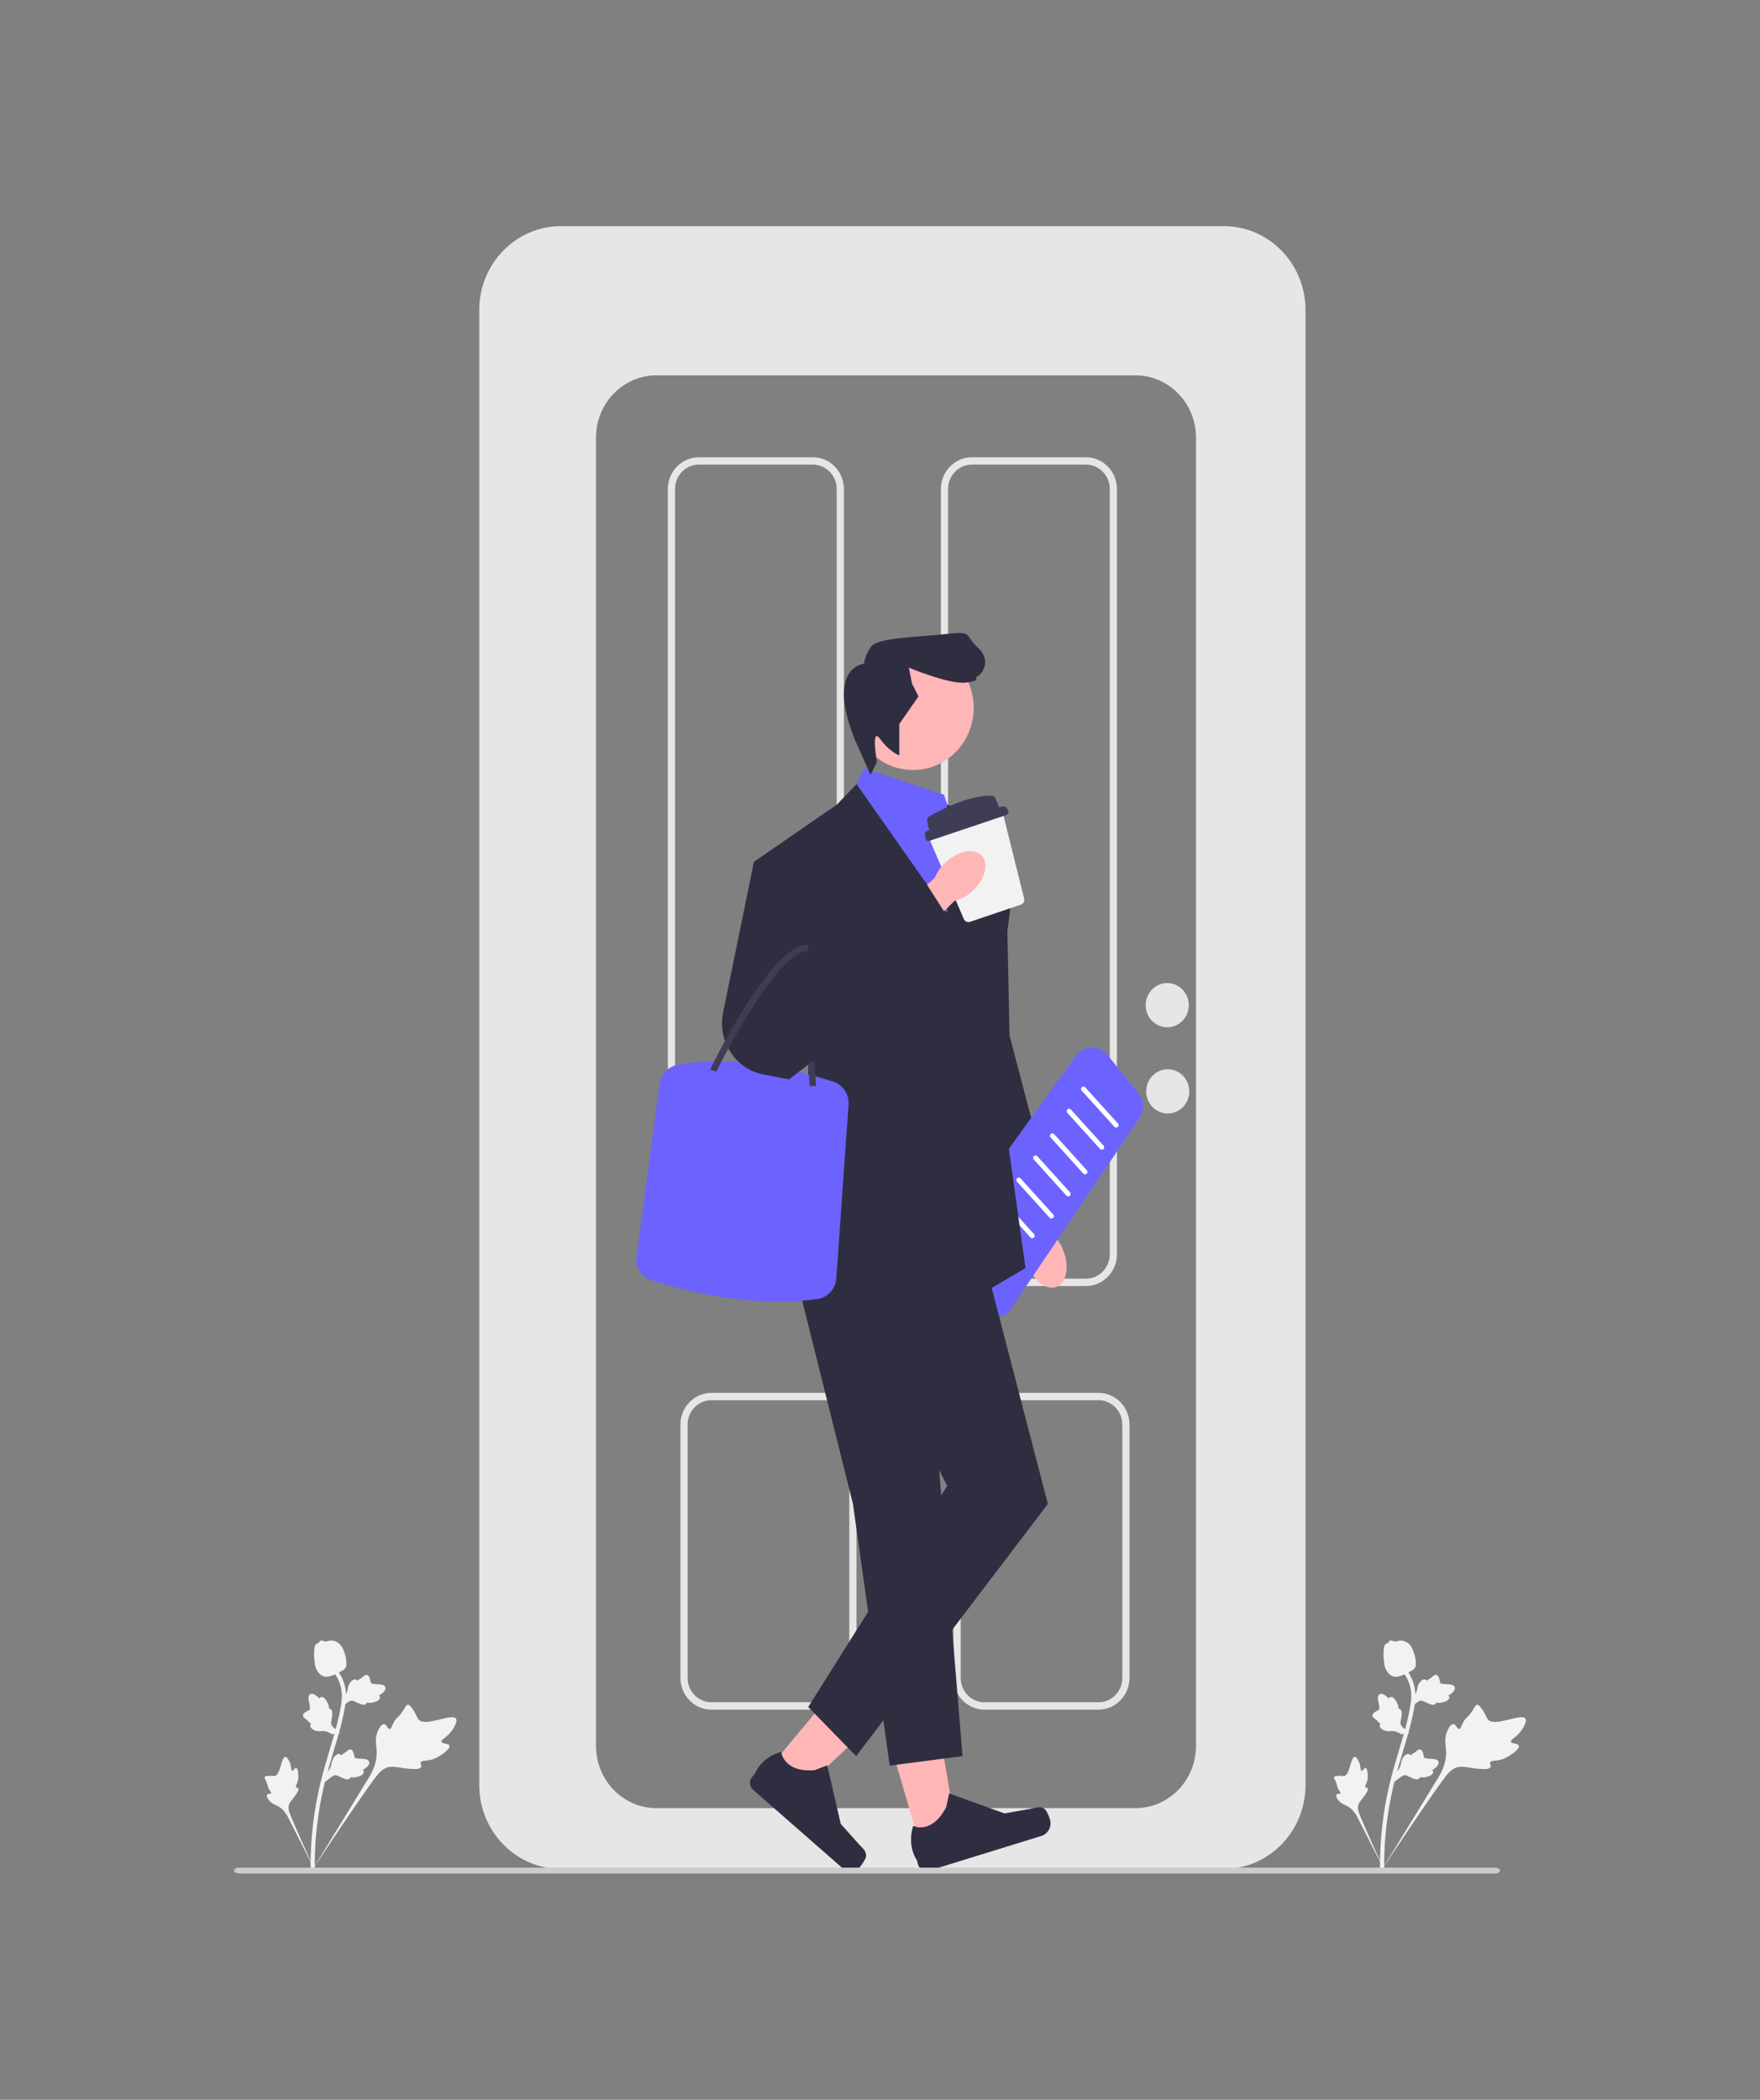 <svg width="109" height="130" viewBox="0 0 109 130" fill="none" xmlns="http://www.w3.org/2000/svg">
<rect x="0" y="0" width="109" height="130" fill="#808080" stroke="none"/>
<g clip-path="url(#clip0_5_1194)">
<path d="M94.064 108.076C94.012 107.911 93.613 107.983 93.575 107.836C93.537 107.689 93.919 107.566 94.213 107.151C94.266 107.077 94.599 106.606 94.471 106.408C94.229 106.032 92.542 106.967 92.138 106.443C92.049 106.327 92.012 106.13 91.747 105.762C91.642 105.616 91.575 105.545 91.494 105.547C91.379 105.55 91.338 105.697 91.159 105.963C90.888 106.362 90.791 106.312 90.613 106.638C90.481 106.881 90.466 107.036 90.371 107.045C90.236 107.058 90.18 106.756 90.016 106.744C89.848 106.732 89.68 107.031 89.596 107.264C89.44 107.702 89.537 108.036 89.558 108.369C89.582 108.732 89.527 109.262 89.143 109.943L85.52 115.858C86.298 114.652 88.507 111.364 89.396 110.157C89.653 109.809 89.929 109.46 90.354 109.394C90.763 109.331 91.26 109.538 91.955 109.526C92.036 109.525 92.262 109.518 92.317 109.395C92.362 109.294 92.249 109.205 92.29 109.11C92.346 108.982 92.593 109.037 92.93 108.952C93.168 108.892 93.33 108.793 93.469 108.708C93.51 108.683 94.134 108.295 94.064 108.076Z" fill="#F2F2F2"/>
<path d="M84.577 109.457C84.483 109.436 84.403 109.657 84.321 109.634C84.24 109.611 84.291 109.383 84.177 109.115C84.157 109.067 84.028 108.764 83.896 108.771C83.646 108.784 83.607 109.903 83.239 109.955C83.158 109.966 83.053 109.928 82.801 109.955C82.7 109.965 82.647 109.979 82.625 110.02C82.593 110.079 82.651 110.142 82.727 110.309C82.84 110.56 82.788 110.594 82.893 110.778C82.971 110.914 83.041 110.967 83.018 111.018C82.985 111.089 82.825 111.03 82.772 111.109C82.717 111.19 82.812 111.361 82.899 111.47C83.064 111.675 83.252 111.723 83.418 111.808C83.598 111.901 83.836 112.082 84.051 112.471L85.838 116C85.486 115.261 84.548 113.201 84.227 112.406C84.135 112.176 84.047 111.936 84.138 111.704C84.225 111.48 84.468 111.289 84.663 110.936C84.686 110.895 84.748 110.779 84.705 110.716C84.669 110.664 84.595 110.696 84.561 110.648C84.515 110.583 84.613 110.474 84.67 110.28C84.71 110.143 84.709 110.033 84.708 109.939C84.708 109.911 84.703 109.485 84.577 109.457Z" fill="#F2F2F2"/>
<path d="M86.36 110.318L86.416 109.786L86.451 109.753C86.61 109.598 86.71 109.435 86.748 109.266C86.754 109.24 86.758 109.212 86.763 109.185C86.781 109.076 86.805 108.94 86.907 108.799C86.965 108.72 87.116 108.542 87.273 108.604C87.315 108.621 87.344 108.649 87.364 108.678C87.368 108.673 87.374 108.668 87.379 108.662C87.447 108.595 87.494 108.57 87.54 108.547C87.575 108.528 87.611 108.51 87.672 108.459C87.699 108.437 87.72 108.418 87.738 108.401C87.793 108.351 87.864 108.292 87.96 108.315C88.062 108.344 88.097 108.443 88.12 108.51C88.162 108.627 88.174 108.708 88.183 108.762C88.186 108.782 88.189 108.804 88.192 108.811C88.214 108.869 88.495 108.884 88.6 108.89C88.837 108.903 89.042 108.914 89.092 109.081C89.127 109.2 89.053 109.33 88.866 109.477C88.808 109.523 88.749 109.554 88.699 109.578C88.73 109.608 88.755 109.649 88.756 109.706C88.76 109.838 88.627 109.94 88.361 110.009C88.295 110.026 88.207 110.049 88.091 110.043C88.036 110.04 87.988 110.032 87.947 110.024C87.941 110.048 87.93 110.072 87.91 110.096C87.851 110.165 87.755 110.183 87.626 110.144C87.483 110.103 87.37 110.047 87.27 109.999C87.183 109.956 87.108 109.92 87.045 109.91C86.928 109.893 86.819 109.967 86.688 110.066L86.36 110.318Z" fill="#F2F2F2"/>
<path d="M87.295 107.29L86.779 107.369L86.739 107.343C86.553 107.224 86.373 107.167 86.205 107.173C86.178 107.173 86.151 107.176 86.124 107.178C86.016 107.187 85.882 107.199 85.723 107.133C85.634 107.096 85.428 106.991 85.447 106.82C85.451 106.774 85.471 106.738 85.494 106.711C85.488 106.707 85.481 106.704 85.475 106.7C85.394 106.65 85.359 106.609 85.325 106.57C85.299 106.54 85.272 106.509 85.209 106.461C85.181 106.44 85.157 106.423 85.137 106.41C85.076 106.368 85.002 106.313 85 106.212C85.001 106.104 85.086 106.044 85.142 106.004C85.243 105.933 85.316 105.9 85.365 105.878C85.383 105.87 85.403 105.861 85.409 105.856C85.457 105.819 85.4 105.538 85.38 105.431C85.332 105.193 85.291 104.987 85.435 104.896C85.538 104.83 85.68 104.871 85.866 105.019C85.924 105.065 85.969 105.115 86.004 105.159C86.025 105.121 86.057 105.085 86.11 105.07C86.234 105.033 86.364 105.138 86.496 105.384C86.529 105.445 86.573 105.527 86.597 105.644C86.609 105.699 86.613 105.749 86.615 105.791C86.639 105.791 86.666 105.796 86.693 105.81C86.773 105.851 86.814 105.941 86.81 106.079C86.808 106.231 86.784 106.357 86.763 106.469C86.745 106.566 86.73 106.649 86.737 106.714C86.751 106.835 86.848 106.924 86.975 107.029L87.295 107.29Z" fill="#F2F2F2"/>
<path d="M87.365 105.702L87.421 105.17L87.456 105.137C87.615 104.982 87.715 104.818 87.752 104.65C87.758 104.623 87.763 104.596 87.767 104.569C87.786 104.459 87.809 104.323 87.912 104.182C87.969 104.104 88.121 103.926 88.278 103.988C88.32 104.004 88.348 104.032 88.368 104.062C88.373 104.057 88.378 104.052 88.384 104.046C88.451 103.979 88.499 103.954 88.544 103.93C88.579 103.912 88.615 103.893 88.676 103.843C88.703 103.821 88.725 103.801 88.743 103.785C88.798 103.734 88.868 103.676 88.964 103.699C89.066 103.728 89.101 103.827 89.124 103.893C89.166 104.011 89.179 104.092 89.187 104.146C89.19 104.165 89.194 104.188 89.196 104.195C89.219 104.252 89.499 104.267 89.605 104.274C89.842 104.287 90.047 104.298 90.096 104.465C90.132 104.584 90.058 104.713 89.871 104.861C89.812 104.907 89.754 104.938 89.703 104.962C89.734 104.992 89.759 105.033 89.761 105.089C89.764 105.222 89.631 105.324 89.366 105.393C89.3 105.41 89.211 105.433 89.095 105.427C89.04 105.424 88.993 105.416 88.952 105.408C88.946 105.431 88.934 105.456 88.914 105.48C88.855 105.549 88.76 105.567 88.63 105.528C88.487 105.487 88.374 105.431 88.275 105.382C88.188 105.34 88.113 105.304 88.05 105.294C87.933 105.277 87.823 105.351 87.692 105.45L87.365 105.702Z" fill="#F2F2F2"/>
<path d="M85.692 115.888L85.601 115.795L85.474 115.782C85.474 115.769 85.474 115.741 85.473 115.696C85.468 115.452 85.453 114.707 85.554 113.564C85.624 112.765 85.742 111.955 85.904 111.155C86.067 110.353 86.235 109.757 86.371 109.277C86.473 108.916 86.576 108.573 86.677 108.239C86.945 107.347 87.199 106.504 87.356 105.542C87.391 105.327 87.464 104.881 87.314 104.353C87.228 104.047 87.079 103.759 86.873 103.498L87.073 103.333C87.3 103.622 87.464 103.941 87.561 104.28C87.726 104.865 87.647 105.352 87.609 105.586C87.449 106.564 87.193 107.415 86.921 108.316C86.821 108.649 86.719 108.99 86.617 109.351C86.483 109.825 86.316 110.417 86.156 111.208C85.995 111.999 85.879 112.799 85.809 113.587C85.709 114.717 85.724 115.45 85.729 115.691C85.732 115.819 85.732 115.846 85.692 115.888Z" fill="#F2F2F2"/>
<path d="M86.326 103.8C86.315 103.798 86.305 103.795 86.295 103.792C86.084 103.732 85.915 103.556 85.793 103.27C85.735 103.135 85.722 102.993 85.695 102.711C85.69 102.667 85.672 102.447 85.695 102.155C85.71 101.964 85.73 101.887 85.78 101.827C85.837 101.76 85.912 101.722 85.993 101.702C85.995 101.677 86.003 101.652 86.019 101.629C86.085 101.532 86.195 101.572 86.255 101.593C86.285 101.604 86.323 101.618 86.365 101.625C86.431 101.637 86.471 101.625 86.531 101.607C86.588 101.59 86.66 101.569 86.759 101.571C86.954 101.573 87.098 101.663 87.145 101.693C87.396 101.847 87.482 102.093 87.582 102.378C87.602 102.435 87.668 102.642 87.684 102.907C87.695 103.099 87.67 103.178 87.642 103.234C87.585 103.349 87.497 103.403 87.278 103.515C87.05 103.633 86.936 103.692 86.842 103.723C86.624 103.793 86.487 103.837 86.326 103.8Z" fill="#F2F2F2"/>
<path d="M27.834 108.076C27.781 107.911 27.382 107.983 27.344 107.836C27.306 107.689 27.688 107.566 27.982 107.151C28.035 107.077 28.368 106.606 28.24 106.408C27.998 106.032 26.311 106.967 25.907 106.443C25.818 106.327 25.781 106.13 25.517 105.762C25.411 105.616 25.344 105.545 25.263 105.547C25.149 105.55 25.108 105.697 24.928 105.963C24.658 106.362 24.56 106.312 24.383 106.638C24.25 106.881 24.235 107.036 24.14 107.045C24.005 107.058 23.949 106.756 23.785 106.744C23.617 106.732 23.449 107.031 23.365 107.264C23.209 107.702 23.306 108.036 23.327 108.369C23.351 108.732 23.296 109.262 22.912 109.943L19.29 115.858C20.068 114.652 22.276 111.364 23.165 110.157C23.422 109.809 23.698 109.46 24.123 109.394C24.532 109.331 25.03 109.538 25.724 109.526C25.805 109.525 26.031 109.518 26.086 109.395C26.131 109.294 26.019 109.205 26.06 109.11C26.115 108.982 26.362 109.037 26.699 108.952C26.937 108.892 27.099 108.793 27.238 108.708C27.279 108.683 27.904 108.295 27.834 108.076Z" fill="#F2F2F2"/>
<path d="M18.346 109.457C18.252 109.436 18.172 109.657 18.09 109.634C18.009 109.611 18.06 109.383 17.947 109.115C17.926 109.067 17.797 108.764 17.665 108.771C17.415 108.784 17.376 109.903 17.008 109.955C16.928 109.966 16.822 109.928 16.57 109.955C16.469 109.965 16.416 109.979 16.394 110.02C16.362 110.079 16.421 110.142 16.496 110.309C16.609 110.56 16.557 110.594 16.662 110.778C16.741 110.914 16.81 110.967 16.787 111.018C16.754 111.089 16.594 111.03 16.541 111.109C16.486 111.19 16.581 111.361 16.669 111.47C16.833 111.675 17.021 111.723 17.187 111.808C17.367 111.901 17.605 112.082 17.82 112.471L19.608 116C19.255 115.261 18.317 113.201 17.996 112.406C17.904 112.176 17.816 111.936 17.907 111.704C17.995 111.48 18.238 111.289 18.432 110.936C18.455 110.895 18.517 110.779 18.474 110.716C18.439 110.664 18.364 110.696 18.33 110.648C18.285 110.583 18.382 110.474 18.439 110.28C18.479 110.143 18.478 110.033 18.477 109.939C18.477 109.911 18.472 109.485 18.346 109.457Z" fill="#F2F2F2"/>
<path d="M20.13 110.318L20.186 109.786L20.22 109.753C20.38 109.598 20.479 109.435 20.517 109.266C20.523 109.24 20.527 109.212 20.532 109.185C20.551 109.076 20.574 108.94 20.676 108.799C20.734 108.72 20.886 108.542 21.042 108.604C21.084 108.621 21.113 108.649 21.133 108.678C21.138 108.673 21.143 108.668 21.148 108.662C21.216 108.595 21.263 108.57 21.309 108.547C21.344 108.528 21.38 108.51 21.441 108.459C21.468 108.437 21.489 108.418 21.508 108.401C21.562 108.351 21.633 108.292 21.729 108.315C21.831 108.344 21.866 108.443 21.889 108.51C21.931 108.627 21.943 108.708 21.952 108.762C21.955 108.782 21.958 108.804 21.961 108.811C21.983 108.869 22.264 108.884 22.369 108.89C22.606 108.903 22.811 108.914 22.861 109.081C22.896 109.2 22.822 109.33 22.635 109.477C22.577 109.523 22.518 109.554 22.468 109.578C22.499 109.608 22.524 109.649 22.525 109.706C22.529 109.838 22.396 109.94 22.131 110.009C22.065 110.026 21.976 110.049 21.86 110.043C21.805 110.04 21.757 110.032 21.716 110.024C21.71 110.048 21.699 110.072 21.679 110.096C21.62 110.165 21.524 110.183 21.395 110.144C21.252 110.103 21.139 110.047 21.039 109.999C20.952 109.956 20.877 109.92 20.814 109.91C20.697 109.893 20.588 109.967 20.457 110.066L20.13 110.318Z" fill="#F2F2F2"/>
<path d="M21.064 107.29L20.549 107.369L20.508 107.343C20.322 107.224 20.142 107.167 19.974 107.173C19.947 107.173 19.921 107.176 19.893 107.178C19.785 107.187 19.651 107.199 19.492 107.133C19.403 107.096 19.197 106.991 19.216 106.82C19.221 106.774 19.24 106.738 19.263 106.711C19.257 106.707 19.251 106.704 19.244 106.7C19.163 106.65 19.128 106.609 19.094 106.57C19.068 106.54 19.041 106.509 18.978 106.461C18.951 106.44 18.926 106.423 18.906 106.41C18.845 106.368 18.771 106.313 18.769 106.212C18.77 106.104 18.855 106.044 18.912 106.004C19.012 105.933 19.085 105.9 19.134 105.878C19.152 105.87 19.172 105.861 19.178 105.856C19.227 105.819 19.17 105.538 19.149 105.431C19.101 105.193 19.06 104.987 19.204 104.896C19.308 104.83 19.449 104.871 19.635 105.019C19.694 105.065 19.738 105.115 19.773 105.159C19.794 105.121 19.826 105.085 19.879 105.07C20.003 105.033 20.133 105.138 20.265 105.384C20.299 105.445 20.343 105.527 20.366 105.644C20.378 105.699 20.382 105.749 20.385 105.791C20.409 105.791 20.435 105.796 20.462 105.81C20.543 105.851 20.583 105.941 20.579 106.079C20.577 106.231 20.553 106.357 20.533 106.469C20.515 106.566 20.499 106.649 20.506 106.714C20.52 106.835 20.617 106.924 20.744 107.029L21.064 107.29Z" fill="#F2F2F2"/>
<path d="M21.134 105.702L21.19 105.17L21.225 105.137C21.384 104.982 21.484 104.818 21.521 104.65C21.527 104.623 21.532 104.596 21.537 104.569C21.555 104.459 21.578 104.323 21.681 104.182C21.738 104.104 21.89 103.926 22.047 103.988C22.089 104.004 22.117 104.032 22.137 104.062C22.142 104.057 22.147 104.052 22.153 104.046C22.22 103.979 22.268 103.954 22.313 103.93C22.348 103.912 22.384 103.893 22.446 103.843C22.472 103.821 22.494 103.801 22.512 103.785C22.567 103.734 22.637 103.676 22.733 103.699C22.835 103.728 22.87 103.827 22.894 103.893C22.935 104.011 22.948 104.092 22.956 104.146C22.959 104.165 22.963 104.188 22.966 104.195C22.988 104.252 23.268 104.267 23.374 104.274C23.611 104.287 23.816 104.298 23.865 104.465C23.901 104.584 23.827 104.713 23.64 104.861C23.581 104.907 23.523 104.938 23.472 104.962C23.503 104.992 23.528 105.033 23.53 105.089C23.533 105.222 23.401 105.324 23.135 105.393C23.069 105.41 22.98 105.433 22.864 105.427C22.81 105.424 22.762 105.416 22.721 105.408C22.715 105.431 22.704 105.456 22.683 105.48C22.625 105.549 22.529 105.567 22.4 105.528C22.257 105.487 22.144 105.431 22.044 105.382C21.957 105.34 21.882 105.304 21.819 105.294C21.702 105.277 21.592 105.351 21.462 105.45L21.134 105.702Z" fill="#F2F2F2"/>
<path d="M19.461 115.888L19.37 115.795L19.243 115.782C19.244 115.769 19.243 115.741 19.242 115.696C19.237 115.452 19.222 114.707 19.323 113.564C19.393 112.765 19.512 111.955 19.674 111.155C19.836 110.353 20.005 109.757 20.14 109.277C20.242 108.916 20.345 108.573 20.446 108.239C20.714 107.347 20.968 106.504 21.125 105.542C21.16 105.327 21.233 104.881 21.084 104.353C20.997 104.047 20.849 103.759 20.642 103.498L20.842 103.333C21.069 103.622 21.234 103.941 21.33 104.28C21.496 104.865 21.416 105.352 21.378 105.586C21.218 106.564 20.962 107.415 20.691 108.316C20.59 108.649 20.488 108.99 20.386 109.351C20.252 109.825 20.085 110.417 19.925 111.208C19.764 111.999 19.648 112.799 19.578 113.587C19.478 114.717 19.493 115.45 19.498 115.691C19.501 115.819 19.501 115.846 19.461 115.888Z" fill="#F2F2F2"/>
<path d="M20.095 103.8C20.084 103.798 20.074 103.795 20.064 103.792C19.853 103.732 19.684 103.556 19.562 103.27C19.504 103.135 19.491 102.993 19.464 102.711C19.459 102.667 19.441 102.447 19.464 102.155C19.479 101.964 19.499 101.887 19.549 101.827C19.606 101.76 19.682 101.722 19.762 101.702C19.764 101.677 19.772 101.652 19.788 101.629C19.854 101.532 19.964 101.572 20.024 101.593C20.054 101.604 20.092 101.618 20.134 101.625C20.201 101.637 20.24 101.625 20.3 101.607C20.358 101.59 20.429 101.569 20.528 101.571C20.723 101.573 20.867 101.663 20.915 101.693C21.165 101.847 21.252 102.093 21.352 102.378C21.372 102.435 21.438 102.642 21.453 102.907C21.464 103.099 21.439 103.178 21.411 103.234C21.354 103.349 21.266 103.403 21.048 103.515C20.82 103.633 20.705 103.692 20.611 103.723C20.393 103.793 20.256 103.837 20.095 103.8Z" fill="#F2F2F2"/>
<path d="M75.786 14H34.748C31.949 14 29.68 16.326 29.68 19.195V110.516C29.68 113.385 31.949 115.71 34.748 115.71H75.786C78.585 115.71 80.854 113.385 80.854 110.516V19.195C80.854 16.326 78.585 14 75.786 14ZM74.07 108.096C74.07 110.224 72.385 111.948 70.309 111.948H40.67C38.594 111.948 36.912 110.224 36.912 108.096V27.088C36.912 24.96 38.594 23.236 40.67 23.236H70.309C72.385 23.236 74.07 24.96 74.07 27.088V108.096Z" fill="#E6E6E6"/>
<path d="M72.289 63.601C73.026 63.601 73.624 62.989 73.624 62.233C73.624 61.477 73.026 60.864 72.289 60.864C71.552 60.864 70.954 61.477 70.954 62.233C70.954 62.989 71.552 63.601 72.289 63.601Z" fill="#E6E6E6"/>
<path d="M72.321 68.937C73.058 68.937 73.656 68.325 73.656 67.569C73.656 66.813 73.058 66.201 72.321 66.201C71.583 66.201 70.986 66.813 70.986 67.569C70.986 68.325 71.583 68.937 72.321 68.937Z" fill="#E6E6E6"/>
<path d="M50.345 28.31H43.28C42.222 28.31 41.361 29.192 41.361 30.275V77.655C41.361 78.74 42.222 79.621 43.28 79.621H50.345C50.699 79.621 51.03 79.522 51.315 79.352C51.662 79.143 51.939 78.825 52.102 78.445C52.206 78.203 52.264 77.936 52.264 77.655V30.275C52.264 29.192 51.404 28.31 50.345 28.31ZM51.818 77.655C51.818 78.063 51.659 78.434 51.4 78.707L51.398 78.708C51.371 78.737 51.345 78.764 51.315 78.79C51.055 79.023 50.717 79.165 50.345 79.165H43.28C42.467 79.165 41.806 78.487 41.806 77.655V30.275C41.806 29.443 42.467 28.765 43.28 28.765H50.345C51.157 28.765 51.818 29.443 51.818 30.275L51.818 77.655Z" fill="#E6E6E6"/>
<path d="M67.256 28.31H60.189C59.132 28.31 58.271 29.192 58.271 30.275V77.655C58.271 78.74 59.132 79.621 60.189 79.621H67.256C68.314 79.621 69.174 78.74 69.174 77.655V30.275C69.174 29.192 68.314 28.31 67.256 28.31ZM68.73 77.655C68.73 78.487 68.069 79.165 67.256 79.165H60.189C59.377 79.165 58.716 78.487 58.716 77.655V30.275C58.716 29.443 59.377 28.765 60.189 28.765H67.256C68.069 28.765 68.73 29.443 68.73 30.275V77.655Z" fill="#E6E6E6"/>
<path d="M47.35 86.44L45.367 86.431V86.691H51.125C51.189 86.691 51.252 86.696 51.315 86.703V86.46L47.35 86.44ZM52.022 86.463C51.808 86.346 51.569 86.27 51.315 86.245C51.252 86.238 51.189 86.235 51.125 86.235H44.058C43.767 86.235 43.492 86.302 43.245 86.42C42.593 86.735 42.141 87.416 42.141 88.201V103.881C42.141 104.965 43 105.848 44.058 105.848H51.125C51.189 105.848 51.252 105.845 51.315 105.837C52.283 105.74 53.042 104.899 53.042 103.881V88.201C53.042 87.449 52.628 86.795 52.022 86.463ZM52.598 103.881C52.598 104.648 52.038 105.283 51.315 105.379C51.252 105.386 51.189 105.391 51.125 105.391H44.058C43.245 105.391 42.585 104.714 42.585 103.881V88.201C42.585 87.368 43.245 86.691 44.058 86.691H51.125C51.189 86.691 51.252 86.696 51.315 86.703C52.038 86.799 52.598 87.434 52.598 88.201V103.881ZM51.125 86.235H47.35V86.691H51.125C51.189 86.691 51.252 86.696 51.315 86.703V86.245C51.252 86.238 51.189 86.235 51.125 86.235Z" fill="#E6E6E6"/>
<path d="M61.094 86.507V86.691H64.095V86.522L61.094 86.507ZM69.068 86.545C68.829 86.388 68.553 86.283 68.257 86.248C68.184 86.239 68.11 86.235 68.034 86.235H60.967C60.615 86.235 60.287 86.332 60.004 86.502C59.433 86.843 59.05 87.478 59.05 88.201V103.881C59.05 104.965 59.91 105.848 60.967 105.848H68.034C69.092 105.848 69.953 104.965 69.953 103.881V88.201C69.953 87.507 69.6 86.895 69.068 86.545ZM69.508 103.881C69.508 104.714 68.847 105.391 68.034 105.391H60.967C60.155 105.391 59.496 104.714 59.496 103.881V88.201C59.496 87.368 60.155 86.691 60.967 86.691H68.034C68.847 86.691 69.508 87.368 69.508 88.201V103.881Z" fill="#E6E6E6"/>
<path d="M63.632 78.341C64.027 79.328 64.845 79.92 65.457 79.662C66.07 79.404 66.247 78.395 65.851 77.407C65.699 77.011 65.456 76.657 65.142 76.377L63.417 72.216L61.529 73.088L63.431 77.097C63.4 77.522 63.469 77.949 63.632 78.341Z" fill="#FFB6B6"/>
<path d="M59.553 52.141L60.543 51.735C61.707 53.592 62.348 55.743 62.394 57.95L62.522 64.107L65.292 74.654L62.126 75.871L58.168 62.688L59.553 52.141Z" fill="#2F2E41"/>
<path d="M61.594 81.567C61.47 81.567 61.344 81.548 61.22 81.508L57.852 80.43C57.463 80.305 57.166 80.006 57.039 79.608C56.912 79.21 56.978 78.789 57.22 78.452L66.622 65.369C66.852 65.05 67.205 64.861 67.591 64.849C67.98 64.838 68.34 65.007 68.587 65.312L70.503 67.686C70.857 68.125 70.884 68.759 70.568 69.228L62.617 81.015C62.379 81.368 61.995 81.567 61.594 81.567Z" fill="#6C63FF"/>
<path d="M69.128 69.815C69.088 69.815 69.049 69.798 69.019 69.766L66.993 67.527C66.937 67.466 66.941 67.369 67.001 67.312C67.061 67.255 67.155 67.258 67.211 67.32L69.237 69.559C69.293 69.621 69.289 69.717 69.229 69.774C69.201 69.801 69.164 69.815 69.128 69.815Z" fill="white"/>
<path d="M68.237 71.184C68.197 71.184 68.158 71.168 68.128 71.136L66.102 68.897C66.046 68.835 66.05 68.739 66.11 68.682C66.17 68.625 66.264 68.628 66.32 68.69L68.346 70.929C68.402 70.99 68.398 71.087 68.338 71.144C68.31 71.171 68.273 71.184 68.237 71.184Z" fill="white"/>
<path d="M67.198 72.707C67.158 72.707 67.118 72.69 67.089 72.658L65.063 70.419C65.007 70.358 65.01 70.261 65.07 70.204C65.13 70.147 65.225 70.15 65.28 70.212L67.307 72.451C67.362 72.512 67.359 72.609 67.299 72.666C67.27 72.693 67.234 72.707 67.198 72.707Z" fill="white"/>
<path d="M66.158 74.076C66.118 74.076 66.079 74.06 66.049 74.028L64.023 71.789C63.967 71.727 63.971 71.631 64.031 71.574C64.091 71.517 64.185 71.52 64.241 71.582L66.267 73.821C66.323 73.882 66.319 73.979 66.259 74.036C66.231 74.063 66.194 74.076 66.158 74.076Z" fill="white"/>
<path d="M65.119 75.446C65.079 75.446 65.039 75.43 65.01 75.397L62.984 73.159C62.928 73.097 62.931 73.001 62.991 72.944C63.051 72.886 63.145 72.89 63.201 72.952L65.228 75.191C65.283 75.252 65.28 75.348 65.22 75.406C65.191 75.433 65.155 75.446 65.119 75.446Z" fill="white"/>
<path d="M63.931 76.664C63.891 76.664 63.851 76.647 63.822 76.615L61.796 74.376C61.74 74.315 61.743 74.219 61.803 74.161C61.863 74.104 61.958 74.108 62.013 74.169L64.04 76.408C64.095 76.47 64.092 76.566 64.032 76.623C64.003 76.65 63.967 76.664 63.931 76.664Z" fill="white"/>
<path d="M57.047 114.462L59.294 113.767L57.749 104.554L54.434 105.58L57.047 114.462Z" fill="#FFB6B6"/>
<path d="M64.729 112.03C64.835 112.13 64.987 112.508 65.028 112.648C65.155 113.08 64.916 113.535 64.495 113.666L57.537 115.816C57.25 115.905 56.947 115.738 56.86 115.444L56.773 115.147C56.773 115.147 56.166 114.361 56.551 113.042C56.551 113.042 57.685 113.631 58.605 111.875L58.781 111.035L62.209 112.272L63.824 111.987C64.178 111.925 64.465 111.782 64.729 112.03Z" fill="#2F2E41"/>
<path d="M47.482 109.65L49.267 111.213L55.996 104.903L53.363 102.597L47.482 109.65Z" fill="#FFB6B6"/>
<path d="M53.629 114.963C53.605 115.107 53.376 115.442 53.283 115.554C52.997 115.897 52.494 115.937 52.16 115.644L46.635 110.805C46.407 110.605 46.38 110.253 46.575 110.02L46.772 109.784C46.772 109.784 47.089 108.836 48.38 108.455C48.38 108.455 48.509 109.752 50.447 109.596L51.233 109.294L52.069 112.92L53.175 114.159C53.417 114.43 53.69 114.601 53.629 114.963Z" fill="#2F2E41"/>
<path d="M56.548 47.674C58.622 47.674 60.303 45.952 60.303 43.826C60.303 41.701 58.622 39.978 56.548 39.978C54.475 39.978 52.794 41.701 52.794 43.826C52.794 45.952 54.475 47.674 56.548 47.674Z" fill="#FFB6B6"/>
<path d="M53.518 47.578L58.465 49.2L59.059 51.026L58.861 57.921L52.331 50.011L53.518 47.578Z" fill="#6C63FF"/>
<path d="M62.324 51.735L58.662 49.807V56.535L53.047 48.544L51.836 49.809L46.691 53.358L50.055 63.702V68.772L47.285 76.885L56.981 82.361L63.511 78.507L61.532 64.31L62.917 53.561L62.324 51.735Z" fill="#2F2E41"/>
<path d="M60.939 77.899L64.896 93.11L53.023 108.727L50.055 105.685L58.663 91.995L51.045 77.088L60.939 77.899Z" fill="#2F2E41"/>
<path d="M48.67 76.479L52.825 93.11L55.101 109.312L59.61 108.727L58.168 91.082L55.596 76.073L48.67 76.479Z" fill="#2F2E41"/>
<path d="M55.695 46.766V44.824L56.882 43.116L56.486 42.333L56.288 41.337C56.288 41.337 58.861 42.411 59.85 42.257C60.84 42.102 60.246 42.05 60.543 41.873C60.84 41.696 61.433 40.882 60.543 40.072C59.652 39.262 60.343 39.059 58.513 39.262C56.684 39.465 54.31 39.465 53.914 40.073C53.518 40.682 53.518 41.087 53.518 41.087C53.518 41.087 51.144 41.29 52.924 45.752L53.914 47.983L54.31 47.172C54.31 47.172 53.914 44.941 54.508 45.752C55.101 46.564 55.695 46.766 55.695 46.766Z" fill="#2F2E41"/>
<path d="M59.693 56.903L57.556 51.945C57.521 51.865 57.521 51.772 57.556 51.692C57.59 51.611 57.657 51.549 57.738 51.521L61.721 50.148C61.801 50.12 61.89 50.128 61.965 50.17C62.039 50.211 62.094 50.283 62.115 50.368L63.427 55.632C63.467 55.791 63.379 55.956 63.227 56.008L60.069 57.074C60.037 57.085 60.005 57.09 59.973 57.09C59.854 57.09 59.744 57.02 59.693 56.903Z" fill="#F2F2F2"/>
<path d="M57.375 51.473C57.428 51.445 57.498 51.407 57.582 51.364C57.541 51.329 57.511 51.28 57.499 51.222L57.42 50.817C57.4 50.712 57.447 50.605 57.538 50.552C58.079 50.236 59.965 49.207 61.432 49.269C61.524 49.273 61.605 49.332 61.642 49.418L61.812 49.815C61.833 49.864 61.837 49.915 61.827 49.964C61.941 49.95 62.056 49.937 62.171 49.927C62.243 49.922 62.311 49.96 62.346 50.025L62.433 50.188C62.488 50.292 62.438 50.421 62.328 50.458L57.553 52.063C57.444 52.099 57.33 52.027 57.314 51.91L57.28 51.666C57.269 51.588 57.307 51.511 57.375 51.473Z" fill="#3F3D56"/>
<path d="M60.188 55.198C60.977 54.502 61.265 53.52 60.832 53.006C60.4 52.492 59.41 52.64 58.621 53.337C58.303 53.611 58.052 53.959 57.892 54.352L54.587 57.347L55.992 58.907L59.1 55.788C59.504 55.684 59.877 55.481 60.188 55.198Z" fill="#FFB6B6"/>
<path d="M52.551 68.394L51.796 79.143C51.75 79.801 51.259 80.334 50.622 80.423C47.517 80.862 44.076 80.418 40.373 79.284C39.735 79.088 39.334 78.44 39.425 77.764L40.851 67.11C40.931 66.513 41.377 66.035 41.956 65.928C44.969 65.375 48.225 65.909 51.596 66.964C52.201 67.153 52.596 67.748 52.551 68.394Z" fill="#6C63FF"/>
<path d="M48.065 61.73C49.661 61.8 50.102 65.737 50.138 67.248L50.533 67.239C50.528 67.001 50.37 61.426 48.082 61.325" fill="#3F3D56"/>
<path d="M48.868 53.561L46.691 53.358L44.782 62.689C44.419 64.467 45.556 66.203 47.299 66.531L48.868 66.826L59.751 58.428L57.231 54.499L49.857 59.24L48.868 53.561Z" fill="#2F2E41"/>
<path d="M50.061 58.485C47.806 58.386 44.051 66.015 43.985 66.227L44.362 66.35C44.378 66.301 48.089 58.805 50.044 58.891" fill="#3F3D56"/>
<path d="M14.5 115.812C14.5 115.912 14.637 115.993 14.809 115.993H92.588C92.759 115.993 92.897 115.912 92.897 115.812C92.897 115.711 92.759 115.631 92.588 115.631H14.809C14.637 115.631 14.5 115.711 14.5 115.812Z" fill="#CCCCCC"/>
</g>
<defs>
<clipPath id="clip0_5_1194">
<rect width="80" height="102" fill="white" transform="translate(14.5 14)"/>
</clipPath>
</defs>
</svg>
